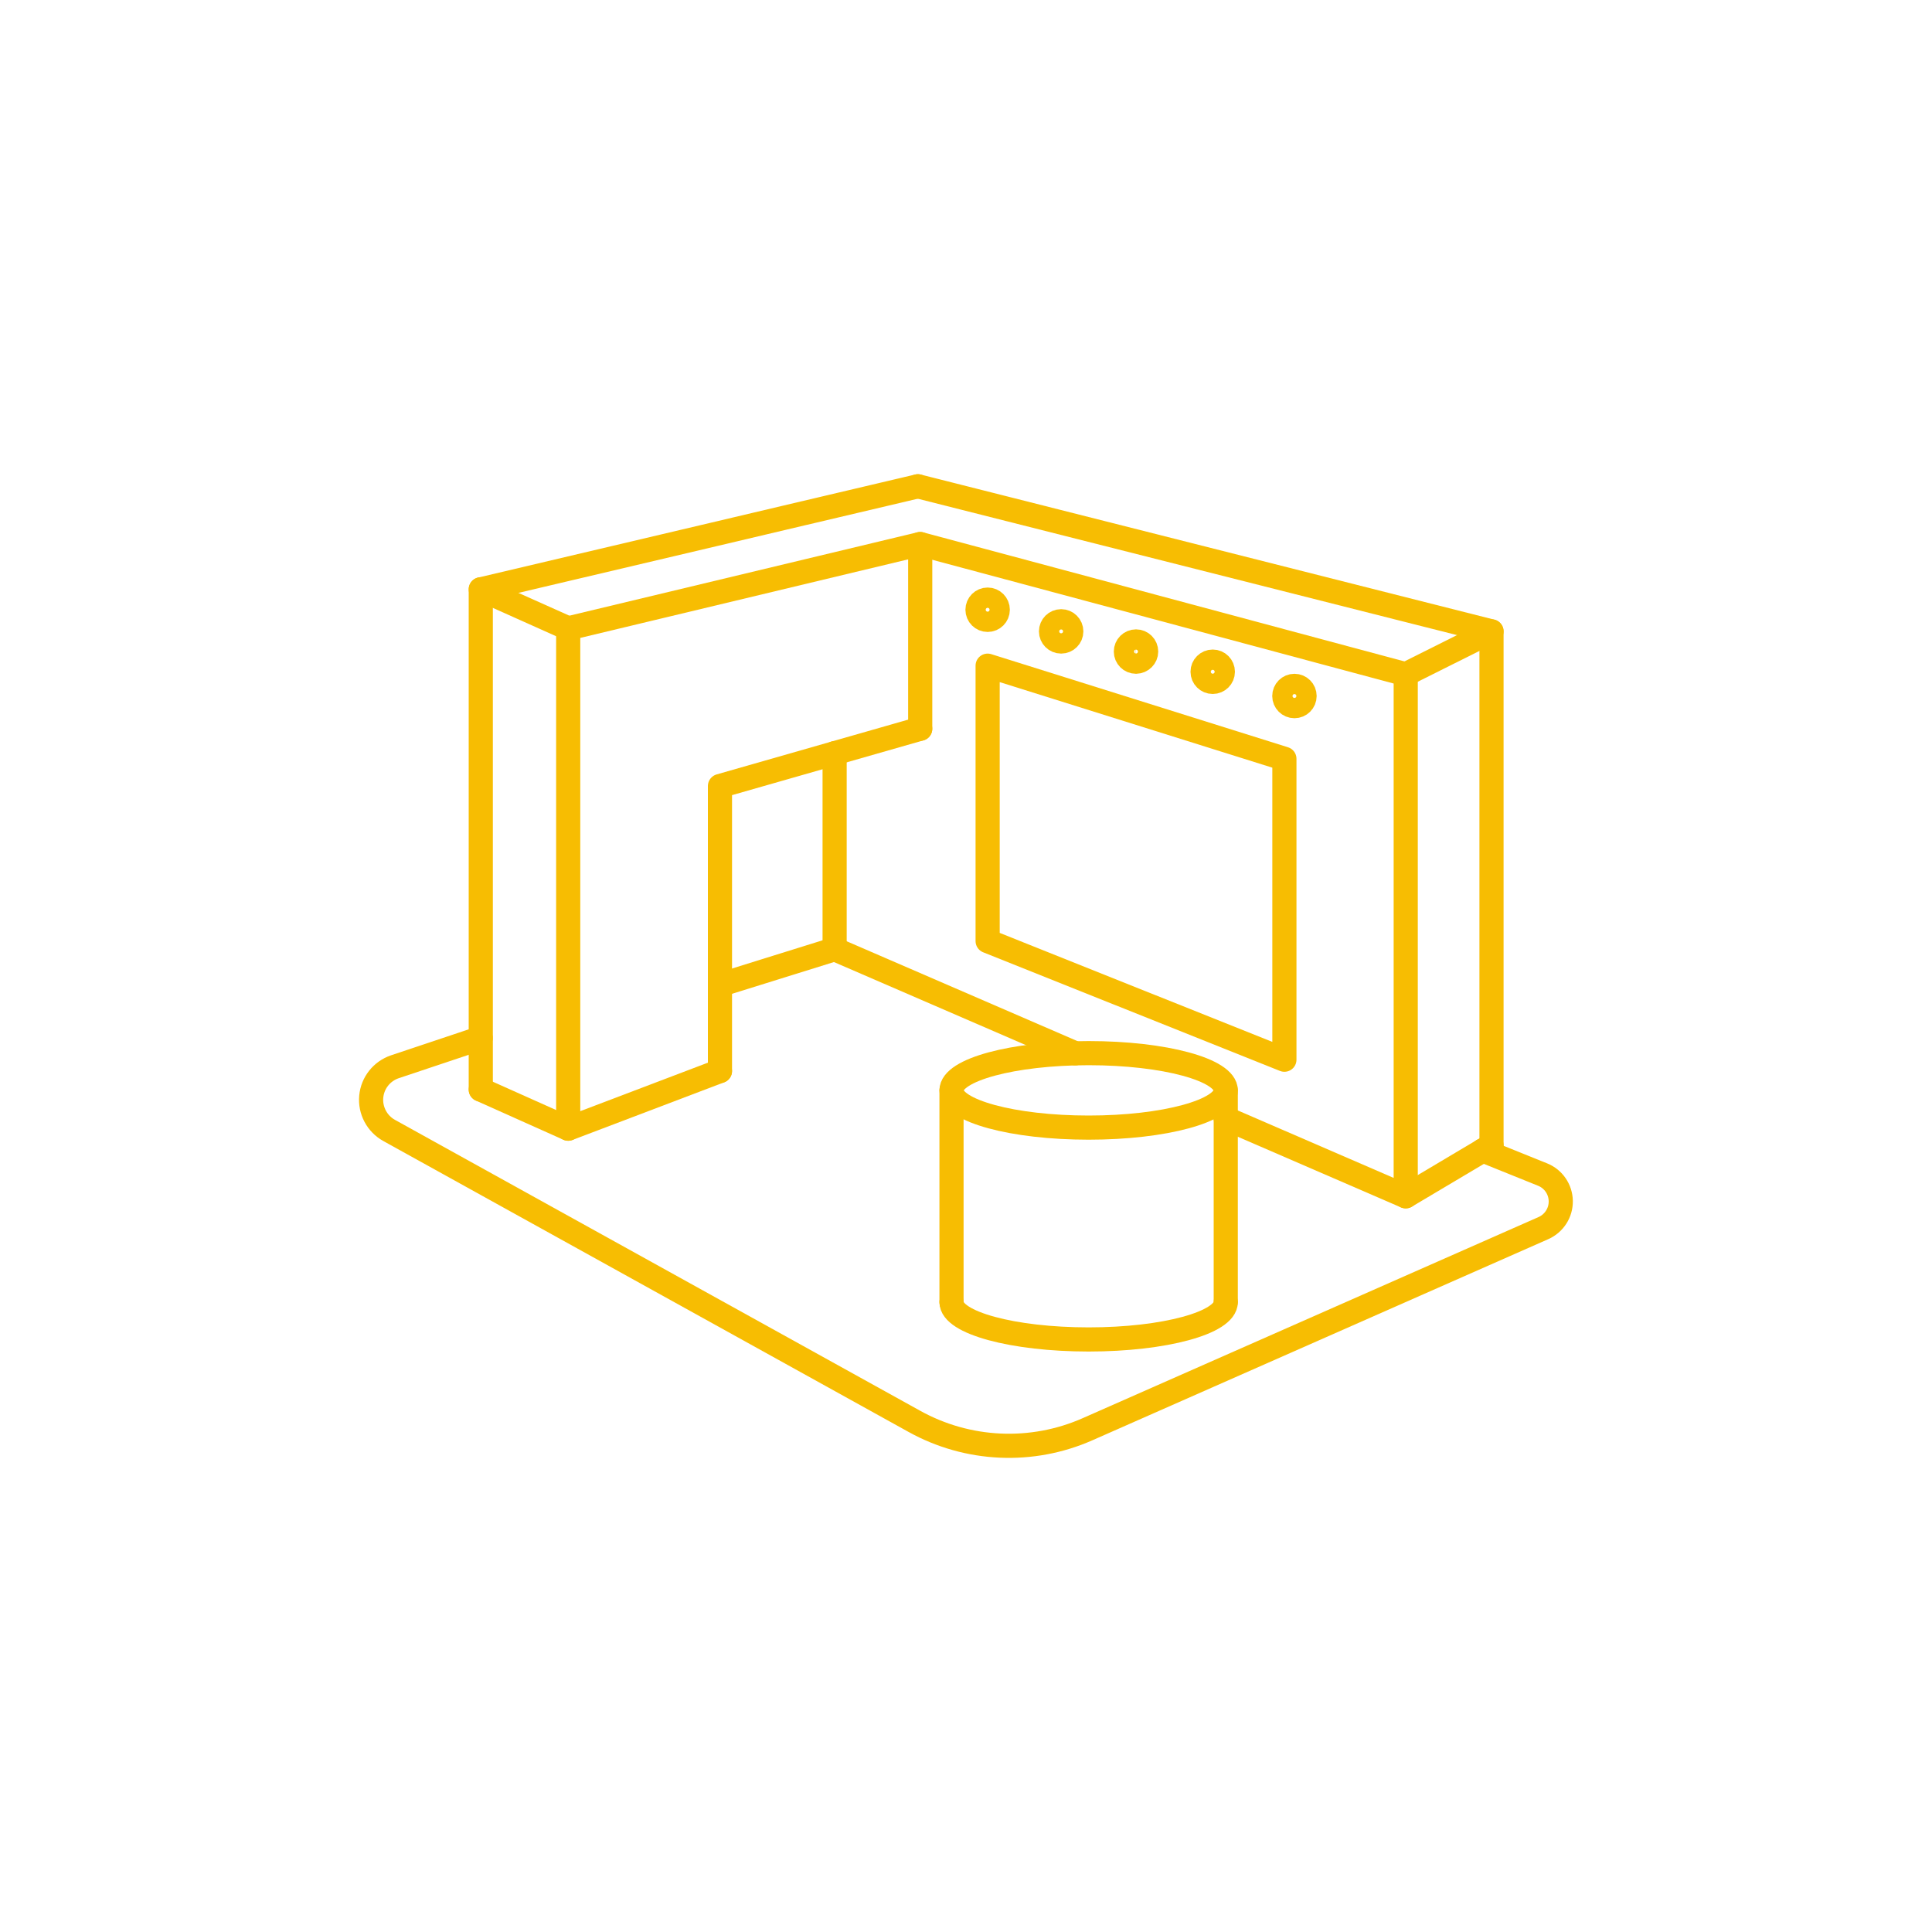 <?xml version="1.0" encoding="utf-8"?>
<!-- Generator: Adobe Illustrator 23.0.1, SVG Export Plug-In . SVG Version: 6.00 Build 0)  -->
<svg version="1.1" id="Layer_1" xmlns="http://www.w3.org/2000/svg" xmlns:xlink="http://www.w3.org/1999/xlink" x="0px" y="0px"
	 viewBox="0 0 200 200" style="enable-background:new 0 0 200 200;" xml:space="preserve">
<style type="text/css">
	.st0{fill:none;stroke:#F7BD02;stroke-width:2.5;stroke-linecap:round;stroke-linejoin:round;stroke-miterlimit:10;}
</style>
<g>
	<path class="st0" d="M153.49,119.09l6.2,2.5c1.12,0.45,1.86,1.53,1.88,2.74c0.02,1.21-0.69,2.31-1.79,2.8l-47.19,20.82
		c-5.77,2.55-12.41,2.25-17.93-0.81l-54.38-30.12c-1.25-0.69-1.98-2.07-1.85-3.49c0.13-1.43,1.09-2.64,2.45-3.1l8.88-2.97"/>
	<g>
		<line class="st0" x1="98.5" y1="134.8" x2="98.5" y2="112.87"/>
		<line class="st0" x1="126.89" y1="134.8" x2="126.89" y2="112.87"/>
		<path class="st0" d="M126.89,112.87c0,2.13-6.36,3.86-14.19,3.86c-7.84,0-14.2-1.73-14.2-3.86c0-2.13,6.36-3.85,14.2-3.85
			C120.53,109.02,126.89,110.74,126.89,112.87z"/>
		<path class="st0" d="M98.5,134.8c0,2.13,6.36,3.86,14.2,3.86c7.84,0,14.19-1.73,14.19-3.86"/>
	</g>
	<line class="st0" x1="111.31" y1="109.04" x2="86.4" y2="98.26"/>
	<polyline class="st0" points="95.25,56.32 95.26,56.32 104.48,58.79 145.52,69.8 145.52,115.18 145.52,115.88 145.52,123.83 
		145.52,123.84 126.88,115.77 	"/>
	<line class="st0" x1="145.52" y1="69.8" x2="154.4" y2="65.36"/>
	<line class="st0" x1="145.52" y1="123.84" x2="154.4" y2="118.56"/>
	<polyline class="st0" points="95.02,50.34 95.02,50.34 104.47,52.73 154.4,65.36 154.4,118.55 	"/>
	<polyline class="st0" points="74.53,110.87 58.82,116.84 58.82,65.05 95.26,56.32 95.26,75.44 	"/>
	<line class="st0" x1="58.82" y1="116.84" x2="49.77" y2="112.79"/>
	<polyline class="st0" points="74.53,110.87 74.53,81.37 95.26,75.44 	"/>
	<polyline class="st0" points="95.02,50.34 95.02,50.34 83.27,53.11 83.26,53.11 81.23,53.59 73.99,55.3 49.77,61.01 49.77,107.45 
		49.77,112.79 	"/>
	<line class="st0" x1="49.77" y1="61" x2="58.82" y2="65.05"/>
	<path class="st0" d="M86.4,77.97c0,7.67,0,12.45,0,20.29"/>
	<polygon class="st0" points="132.96,109.7 102.24,97.42 102.24,68.91 132.96,78.55 	"/>
	<path class="st0" d="M103.29,63.12c0-0.58-0.47-1.05-1.05-1.05c-0.58,0-1.05,0.47-1.05,1.05c0,0.58,0.47,1.05,1.05,1.05
		C102.82,64.17,103.29,63.7,103.29,63.12z"/>
	<path class="st0" d="M110.9,65.36c0-0.58-0.47-1.05-1.05-1.05c-0.58,0-1.05,0.47-1.05,1.05c0,0.58,0.47,1.05,1.05,1.05
		C110.43,66.41,110.9,65.94,110.9,65.36z"/>
	<path class="st0" d="M118.65,67.45c0-0.58-0.47-1.05-1.05-1.05c-0.58,0-1.05,0.47-1.05,1.05c0,0.58,0.47,1.05,1.05,1.05
		C118.18,68.49,118.65,68.02,118.65,67.45z"/>
	<path class="st0" d="M126.59,69.54c0-0.58-0.47-1.05-1.05-1.05c-0.58,0-1.05,0.47-1.05,1.05c0,0.58,0.47,1.05,1.05,1.05
		C126.12,70.59,126.59,70.12,126.59,69.54z"/>
	<path class="st0" d="M135.05,72.05c0-0.58-0.47-1.05-1.05-1.05c-0.58,0-1.05,0.47-1.05,1.05c0,0.58,0.47,1.05,1.05,1.05
		C134.58,73.1,135.05,72.63,135.05,72.05z"/>
	<line class="st0" x1="74.53" y1="101.96" x2="86.4" y2="98.26"/>
</g>
</svg>
